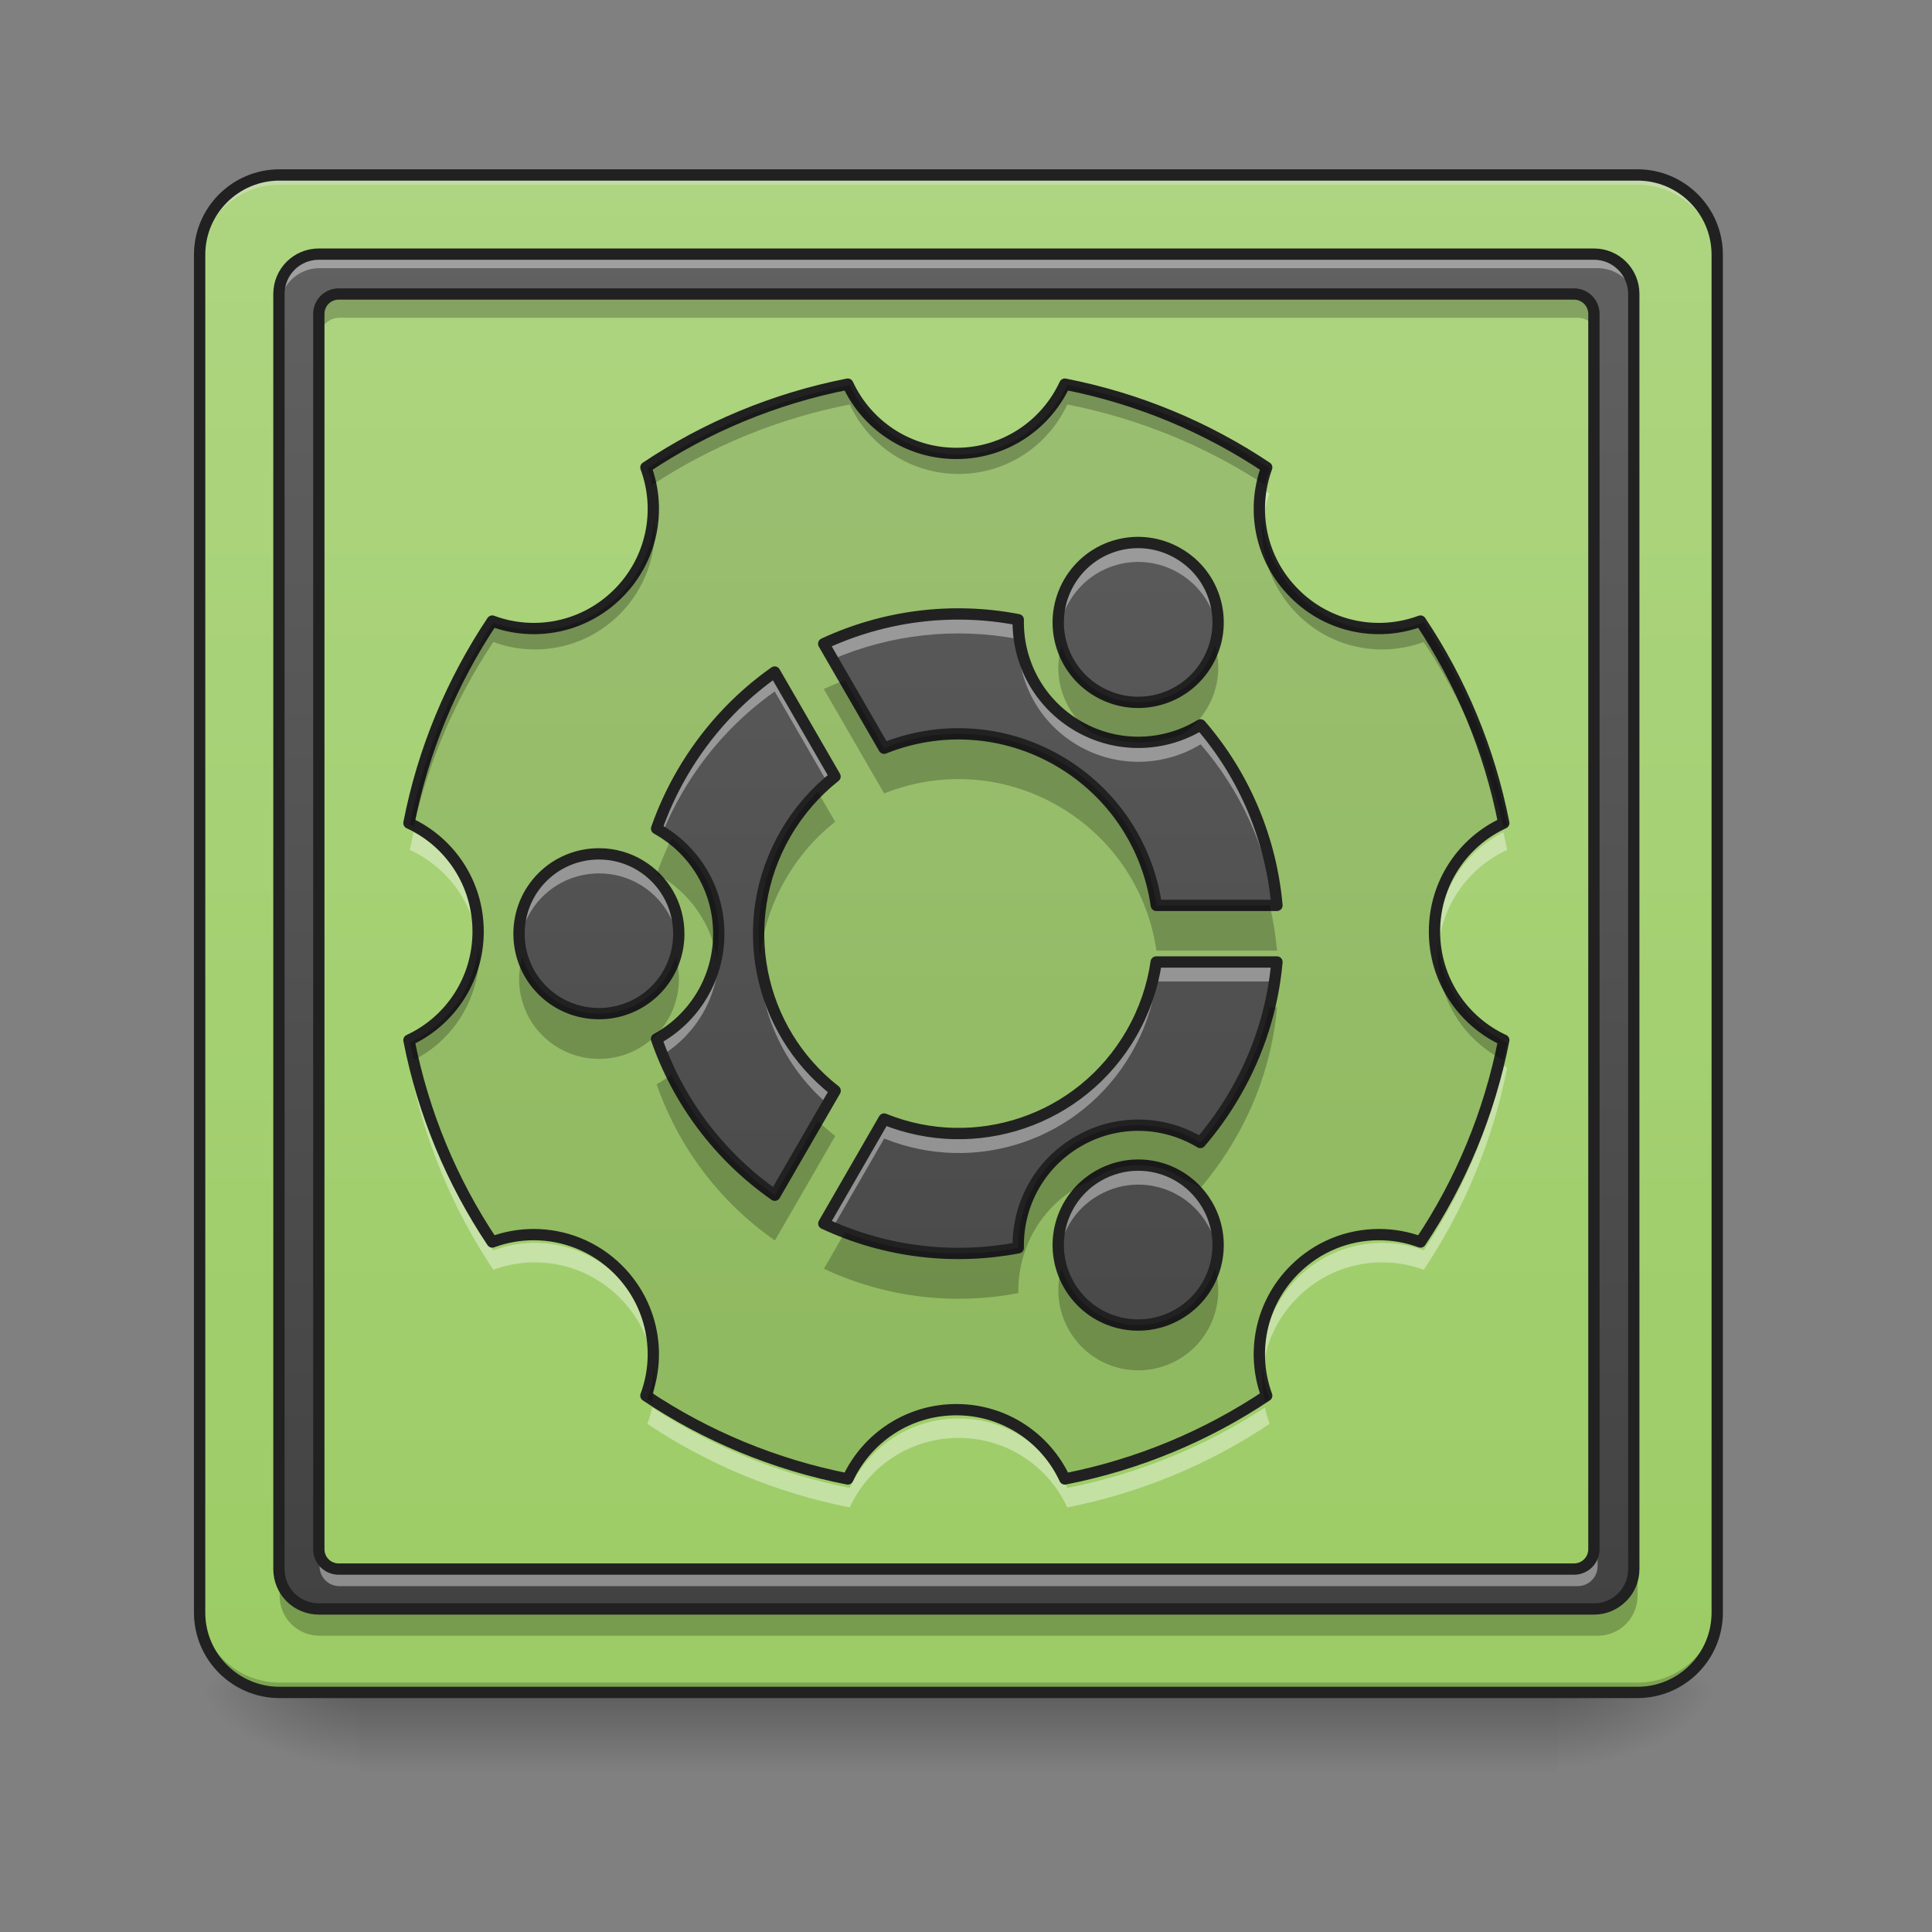<svg height="64" viewBox="0 0 64 64" width="64" xmlns="http://www.w3.org/2000/svg" xmlns:xlink="http://www.w3.org/1999/xlink"><rect x="0" y="0" width="64" height="64" fill="#808080" stroke="none"/><linearGradient id="a" gradientUnits="userSpaceOnUse" x1="31.753" x2="31.753" y1="56.068" y2="58.714"><stop offset="0" stop-opacity=".275"/><stop offset="1" stop-opacity="0"/></linearGradient><linearGradient id="b"><stop offset="0" stop-opacity=".314"/><stop offset=".222" stop-opacity=".275"/><stop offset="1" stop-opacity="0"/></linearGradient><radialGradient id="c" cx="450.909" cy="189.579" gradientTransform="matrix(0 -.156 -.281 -0 104.261 127.191)" gradientUnits="userSpaceOnUse" r="21.167" xlink:href="#b"/><radialGradient id="d" cx="450.909" cy="189.579" gradientTransform="matrix(-0 .156 .281 0 -40.755 -15.055)" gradientUnits="userSpaceOnUse" r="21.167" xlink:href="#b"/><radialGradient id="e" cx="450.909" cy="189.579" gradientTransform="matrix(-0 -.156 .281 -0 -40.755 127.191)" gradientUnits="userSpaceOnUse" r="21.167" xlink:href="#b"/><radialGradient id="f" cx="450.909" cy="189.579" gradientTransform="matrix(0 .156 -.281 0 104.261 -15.055)" gradientUnits="userSpaceOnUse" r="21.167" xlink:href="#b"/><linearGradient id="g" gradientUnits="userSpaceOnUse" x1="21.169" x2="21.169" y1="56.068" y2="5.792"><stop offset="0" stop-color="#9ccc65"/><stop offset="1" stop-color="#aed581"/></linearGradient><linearGradient id="h"><stop offset="0" stop-color="#424242"/><stop offset="1" stop-color="#616161"/></linearGradient><linearGradient id="i" gradientUnits="userSpaceOnUse" x1="22.283" x2="22.283" xlink:href="#h" y1="53.422" y2="8.438"/><linearGradient id="j" gradientUnits="userSpaceOnUse" x1="31.753" x2="31.753" xlink:href="#h" y1="56.068" y2="5.792"/><path d="m11.906 55.871h39.691v2.941h-39.691zm0 0" fill="url(#a)"/><path d="m51.598 56.066h5.293v-2.645h-5.293zm0 0" fill="url(#c)"/><path d="m11.906 56.066h-5.293v2.648h5.293zm0 0" fill="url(#d)"/><path d="m11.906 56.066h-5.293v-2.645h5.293zm0 0" fill="url(#e)"/><path d="m51.598 56.066h5.293v2.648h-5.293zm0 0" fill="url(#f)"/><path d="m9.262 5.793h44.984c1.461 0 2.645 1.184 2.645 2.645v44.984c0 1.461-1.184 2.645-2.645 2.645h-44.984c-1.461 0-2.648-1.184-2.648-2.645v-44.984c0-1.461 1.188-2.645 2.648-2.645zm0 0" fill="url(#g)"/><path d="m28.148 12.754c-2.441.48-4.711 1.434-6.703 2.766.523 1.41.215 3.051-.918 4.184-1.137 1.137-2.777 1.441-4.184.918-1.332 1.996-2.289 4.262-2.766 6.707 1.359.625 2.297 2 2.297 3.602 0 1.602-.938 2.977-2.297 3.605.477 2.441 1.434 4.711 2.766 6.703.441-.164.91-.246 1.375-.246 1.016 0 2.031.387 2.809 1.164 1.133 1.137 1.441 2.777.918 4.184 1.992 1.332 4.262 2.285 6.703 2.766.629-1.359 2.004-2.301 3.605-2.301 1.602 0 2.973.941 3.602 2.301 2.445-.48 4.711-1.434 6.703-2.766-.52-1.406-.215-3.047.922-4.184.777-.777 1.789-1.164 2.805-1.164.469 0 .934.082 1.379.246 1.332-1.992 2.285-4.262 2.766-6.703-1.359-.629-2.301-2.004-2.301-3.605 0-1.602.941-2.977 2.301-3.602-.48-2.445-1.434-4.711-2.766-6.707-1.41.523-3.051.219-4.184-.918-1.137-1.133-1.441-2.773-.922-4.184-1.992-1.332-4.258-2.285-6.703-2.766-.629 1.359-2 2.301-3.602 2.301-1.602 0-2.977-.941-3.605-2.301zm0 0" fill-opacity=".098"/><path d="m9.262 5.793c-1.465 0-2.648 1.18-2.648 2.645v.332c0-1.465 1.184-2.648 2.648-2.648h44.984c1.465 0 2.645 1.184 2.645 2.648v-.332c0-1.465-1.18-2.645-2.645-2.645zm0 0" fill="#e6e6e6" fill-opacity=".392"/><path d="m9.262 56.066c-1.465 0-2.648-1.18-2.648-2.645v-.332c0 1.469 1.184 2.648 2.648 2.648h44.984c1.465 0 2.645-1.18 2.645-2.648v.332c0 1.465-1.18 2.645-2.645 2.645zm0 0" fill-opacity=".196"/><path d="m74.087-168.661h359.841c11.686 0 21.154 9.468 21.154 21.154v359.841c0 11.686-9.468 21.154-21.154 21.154h-359.841c-11.686 0-21.185-9.468-21.185-21.154v-359.841c0-11.686 9.499-21.154 21.185-21.154zm0 0" fill="none" stroke="#212121" stroke-linecap="round" stroke-width="3" transform="matrix(.125 0 0 .125 0 26.878)"/><path d="m10.586 8.438c-.734 0-1.324.59-1.324 1.324v42.336c0 .734.59 1.324 1.324 1.324h42.336c.734 0 1.324-.59 1.324-1.324v-42.336c0-.734-.59-1.324-1.324-1.324zm.66 1.324h41.016c.363 0 .66.293.66.66v41.016c0 .367-.297.66-.66.66h-41.016c-.367 0-.66-.293-.66-.66v-41.016c0-.367.293-.66.66-.66zm0 0" fill="url(#i)"/><path d="m10.586 8.438c-.734 0-1.324.59-1.324 1.324v.445c0-.734.59-1.324 1.324-1.324h42.336c.734 0 1.324.59 1.324 1.324v-.445c0-.734-.59-1.324-1.324-1.324zm0 43v.445c0 .367.293.66.66.66h41.016c.363 0 .66-.293.66-.66v-.445c0 .367-.297.66-.66.66h-41.016c-.367 0-.66-.293-.66-.66zm0 0" fill="#fff" fill-opacity=".392"/><path d="m11.246 9.785c-.367 0-.66.293-.66.66v.742c0-.367.293-.66.66-.66h41.016c.363 0 .66.293.66.66v-.742c0-.367-.297-.66-.66-.66zm-1.984 42.336v.742c0 .734.59 1.324 1.324 1.324h42.336c.734 0 1.324-.59 1.324-1.324v-.742c0 .734-.59 1.324-1.324 1.324h-42.336c-.734 0-1.324-.59-1.324-1.324zm0 0" fill-opacity=".235"/><path d="m320.048 255.094c-22.203 0-40.036 17.833-40.036 40.036v1279.957c0 22.203 17.833 40.036 40.036 40.036h1279.957c22.203 0 40.036-17.833 40.036-40.036v-1279.957c0-22.203-17.833-40.036-40.036-40.036zm19.959 40.036h1240.039c10.983 0 19.959 8.857 19.959 19.959v1240.039c0 11.101-8.976 19.959-19.959 19.959h-1240.039c-11.101 0-19.959-8.857-19.959-19.959v-1240.039c0-11.101 8.857-19.959 19.959-19.959zm0 0" fill="none" stroke="#212121" stroke-linecap="round" stroke-width="11.339" transform="scale(.033)"/><path d="m39.031 18.328c-1.27-.734-2.883-.305-3.617.965-.73 1.27-.301 2.883.969 3.617 1.27.73 2.883.301 3.617-.969.73-1.27.301-2.883-.969-3.613zm-5.297 2.199c-2.199-.426-4.453-.129-6.445.797l2 3.461c1.816-.73 3.938-.645 5.773.414 1.832 1.062 2.969 2.855 3.246 4.793h3.996c-.195-2.188-1.066-4.289-2.531-5.98-1.199.73-2.746.797-4.051.043-1.305-.754-2.02-2.125-1.988-3.527zm-8.07 1.734c-1.219.859-2.277 1.992-3.078 3.375-.34.59-.617 1.195-.832 1.812.023.012.047.023.066.039 1.191.684 1.992 1.965 1.992 3.445 0 1.504-.832 2.809-2.062 3.484.707 2.035 2.043 3.863 3.918 5.176l2-3.461c-2.562-2-3.316-5.613-1.645-8.512.438-.754.996-1.391 1.641-1.898zm16.641 9.605h-4c-.117.812-.387 1.613-.824 2.371-1.672 2.898-5.176 4.051-8.191 2.832l-1.996 3.461c2.074.969 4.324 1.207 6.441.805-.031-1.402.684-2.773 1.988-3.527 1.277-.738 2.789-.688 3.977 0 .023.016.047.027.066.039.426-.496.812-1.039 1.152-1.625.801-1.383 1.254-2.867 1.387-4.355zm-21.09-3.199c-.398-.242-.867-.383-1.371-.383-1.469 0-2.648 1.18-2.648 2.648 0 1.465 1.18 2.645 2.648 2.645 1.465 0 2.645-1.18 2.645-2.645 0-.965-.508-1.801-1.273-2.266zm17.766 10.254c-.781-.43-1.762-.449-2.598.031-1.27.734-1.699 2.348-.969 3.617.734 1.27 2.348 1.699 3.617.969 1.27-.734 1.699-2.348.969-3.617-.254-.438-.609-.773-1.02-1zm0 0" fill="url(#j)"/><path d="m37.648 17.969c-.895.02-1.754.492-2.234 1.324-.301.52-.402 1.098-.336 1.648.043-.344.152-.684.336-1 .734-1.27 2.348-1.703 3.617-.969.75.434 1.207 1.172 1.305 1.969.125-1.023-.355-2.066-1.305-2.613-.438-.254-.914-.367-1.383-.359zm-5.98 2.367c-1.516.012-3.012.352-4.379.988l.297.512c1.918-.82 4.059-1.066 6.148-.664-.031 1.402.684 2.777 1.988 3.531 1.305.75 2.852.684 4.051-.047 1.32 1.527 2.16 3.383 2.453 5.336h.078c-.195-2.188-1.066-4.289-2.531-5.98-1.199.73-2.746.797-4.051.043-1.305-.754-2.02-2.125-1.988-3.527-.688-.133-1.379-.195-2.066-.191zm-6.004 1.926c-1.219.859-2.277 1.992-3.078 3.375-.34.59-.617 1.195-.832 1.812.023.012.047.023.066.039.047.023.09.051.137.078.176-.434.387-.863.629-1.281.801-1.383 1.859-2.52 3.078-3.379l1.75 3.027c.082-.074.164-.145.25-.211zm-5.82 6.023c-1.469 0-2.648 1.18-2.648 2.648 0 .109.008.215.02.32.16-1.312 1.27-2.32 2.629-2.32.504 0 .973.137 1.371.379.68.41 1.156 1.117 1.254 1.941.012-.105.02-.211.02-.32 0-.965-.508-1.801-1.273-2.266-.398-.242-.867-.383-1.371-.383zm5.297 2.969c-.098 1.992.715 3.969 2.273 5.316l.254-.438c-1.547-1.207-2.438-3.008-2.527-4.879zm-1.344 0c-.109 1.371-.906 2.539-2.047 3.164.062.176.129.352.199.527 1.121-.699 1.863-1.945 1.863-3.367 0-.109-.004-.215-.016-.324zm14.508.613c-.117.812-.387 1.613-.824 2.371-1.672 2.898-5.176 4.051-8.191 2.832l-1.996 3.461c.098.043.199.09.297.129l1.699-2.945c3.016 1.219 6.52.066 8.191-2.832.438-.754.707-1.559.824-2.371h3.922c.031-.215.059-.43.078-.645zm-.605 6.73c-.445 0-.898.117-1.316.355-.949.551-1.43 1.594-1.305 2.613.098-.793.555-1.535 1.305-1.965.836-.484 1.816-.461 2.598-.031.41.223.766.562 1.02 1 .184.316.293.656.336 1 .066-.551-.039-1.129-.336-1.648-.254-.438-.609-.773-1.02-1-.391-.215-.832-.324-1.281-.324zm0 0" fill="#fff" fill-opacity=".392"/><path d="m312.22-68.389c-10.155-5.874-23.06-2.437-28.935 7.718-5.843 10.155-2.406 23.06 7.749 28.935 10.155 5.843 23.06 2.406 28.935-7.749 5.843-10.155 2.406-23.06-7.749-28.903zm-42.371 17.592c-17.592-3.406-35.622-1.031-51.558 6.374l15.998 27.685c14.53-5.843 31.497-5.156 46.183 3.312 14.655 8.499 23.748 22.842 25.966 38.34h31.966c-1.562-17.498-8.53-34.309-20.248-47.839-9.593 5.843-21.967 6.374-32.403.344-10.437-6.031-16.155-16.998-15.905-28.216zm-64.556 13.874c-9.749 6.874-18.217 15.936-24.623 26.997-2.718 4.718-4.937 9.562-6.656 14.499.187.094.375.187.531.312 9.53 5.468 15.936 15.717 15.936 27.56 0 12.03-6.656 22.467-16.498 27.872 5.656 16.28 16.342 30.903 31.341 41.402l15.998-27.685c-20.498-15.998-26.529-44.902-13.155-68.087 3.5-6.031 7.968-11.124 13.124-15.186zm133.112 76.836h-31.997c-.937 6.499-3.093 12.905-6.593 18.967-13.374 23.185-41.402 32.403-65.525 22.654l-15.967 27.685c16.592 7.749 34.59 9.655 51.526 6.437-.25-11.218 5.468-22.185 15.905-28.216 10.218-5.906 22.31-5.499 31.809 0 .187.125.375.219.531.312 3.406-3.968 6.499-8.312 9.218-12.999 6.406-11.061 10.03-22.935 11.093-34.84zm-168.703-25.591c-3.187-1.937-6.937-3.062-10.968-3.062-11.749 0-21.185 9.437-21.185 21.185 0 11.718 9.437 21.154 21.185 21.154 11.718 0 21.154-9.437 21.154-21.154 0-7.718-4.062-14.405-10.187-18.123zm142.111 82.023c-6.249-3.437-14.092-3.593-20.779.25-10.155 5.874-13.592 18.779-7.749 28.935 5.874 10.155 18.779 13.592 28.935 7.749 10.155-5.874 13.592-18.779 7.749-28.935-2.031-3.5-4.875-6.187-8.155-7.999zm0 0" fill="none" stroke="#212121" stroke-linecap="round" stroke-linejoin="round" stroke-width="3" transform="matrix(.125 0 0 .125 0 26.878)"/><path d="m28.148 49.934c-2.441-.48-4.711-1.434-6.703-2.766.066-.18.117-.359.16-.543 1.953 1.277 4.164 2.195 6.543 2.664.629-1.359 2.004-2.301 3.605-2.301 1.602 0 2.973.941 3.602 2.301 2.379-.469 4.594-1.387 6.547-2.664.039.184.094.363.156.543-1.992 1.332-4.258 2.285-6.703 2.766-.629-1.359-2-2.301-3.602-2.301-1.602 0-2.977.941-3.605 2.301zm-6.469-4.465c-.074-.906-.457-1.789-1.152-2.484-1.137-1.137-2.777-1.441-4.184-.922-1.332-1.992-2.289-4.258-2.766-6.703.043-.02.082-.039.125-.059.508 2.219 1.414 4.285 2.641 6.117 1.406-.52 3.047-.215 4.184.922.859.859 1.242 2.008 1.152 3.129zm20.148 0c-.094-1.121.293-2.27 1.152-3.129 1.133-1.137 2.773-1.441 4.184-.922 1.223-1.832 2.129-3.898 2.641-6.117.039.02.082.039.125.059-.48 2.445-1.434 4.711-2.766 6.703-1.41-.52-3.051-.215-4.184.922-.695.695-1.078 1.578-1.152 2.484zm-25.965-14.035c-.117-1.461-1.02-2.695-2.285-3.281.039-.195.082-.391.125-.582 1.293.652 2.172 1.988 2.172 3.543 0 .109-.004.215-.012.32zm31.781 0c-.012-.105-.016-.211-.016-.32 0-1.555.883-2.891 2.176-3.543.043.191.086.387.125.582-1.27.586-2.172 1.82-2.285 3.281zm-25.965-14.031c-.031-.359-.105-.715-.234-1.055.055-.035.105-.07.156-.105.086.383.109.773.078 1.16zm20.148 0c-.031-.387-.008-.777.074-1.16.055.035.105.07.156.105-.125.34-.203.695-.23 1.055zm0 0" fill="#fff" fill-opacity=".392"/><path d="m851.021 385.593c-73.812 14.526-142.427 43.342-202.658 83.614 15.825 42.634 6.495 92.235-27.753 126.484-34.367 34.367-83.968 43.579-126.484 27.753-40.272 60.349-69.206 128.846-83.614 202.776 41.098 18.896 69.442 60.467 69.442 108.887 0 48.421-28.344 89.991-69.442 109.005 14.408 73.812 43.342 142.427 83.614 202.658 13.345-4.96 27.517-7.44 41.571-7.44 30.706 0 61.411 11.692 84.913 35.193 34.249 34.367 43.579 83.968 27.753 126.484 60.23 40.272 128.846 69.088 202.658 83.614 19.014-41.098 60.585-69.56 109.005-69.56 48.421 0 89.873 28.462 108.887 69.56 73.93-14.526 142.427-43.342 202.658-83.614-15.707-42.516-6.495-92.117 27.871-126.484 23.502-23.502 54.089-35.193 84.795-35.193 14.172 0 28.226 2.48 41.689 7.44 40.272-60.23 69.088-128.846 83.614-202.658-41.098-19.014-69.56-60.585-69.56-109.005 0-48.421 28.462-89.991 69.56-108.887-14.526-73.93-43.342-142.427-83.614-202.776-42.634 15.825-92.235 6.614-126.484-27.753-34.367-34.249-43.579-83.85-27.871-126.484-60.23-40.272-128.728-69.088-202.658-83.614-19.014 41.098-60.467 69.56-108.887 69.56-48.421 0-89.991-28.462-109.005-69.56zm0 0" fill="none" stroke="#212121" stroke-linecap="round" stroke-linejoin="round" stroke-width="11.339" transform="scale(.033)"/><g fill-opacity=".235"><path d="m28.148 12.754c-2.441.48-4.711 1.434-6.703 2.766.066.18.117.359.16.543 1.953-1.281 4.164-2.199 6.543-2.664.629 1.359 2.004 2.301 3.605 2.301 1.602 0 2.973-.941 3.602-2.301 2.379.465 4.594 1.383 6.547 2.664.039-.184.094-.363.156-.543-1.992-1.332-4.258-2.285-6.703-2.766-.629 1.359-2 2.301-3.602 2.301-1.602 0-2.977-.941-3.605-2.301zm-6.469 4.465c-.074.906-.457 1.789-1.152 2.484-1.137 1.137-2.777 1.441-4.184.918-1.332 1.996-2.289 4.262-2.766 6.707.043.02.082.039.125.059.508-2.219 1.414-4.285 2.641-6.121 1.406.523 3.047.219 4.184-.918.859-.859 1.242-2.008 1.152-3.129zm20.148 0c-.094 1.121.293 2.27 1.152 3.129 1.133 1.137 2.773 1.441 4.184.918 1.223 1.836 2.129 3.902 2.641 6.121.039-.02.082-.039.125-.059-.48-2.445-1.434-4.711-2.766-6.707-1.41.523-3.051.219-4.184-.918-.695-.695-1.078-1.578-1.152-2.484zm-25.965 14.035c-.117 1.461-1.02 2.695-2.285 3.281.039.195.082.391.125.582 1.293-.652 2.172-1.992 2.172-3.543 0-.109-.004-.215-.012-.32zm31.781 0c-.012.105-.016.211-.016.32 0 1.551.883 2.891 2.176 3.543.043-.191.086-.387.125-.582-1.27-.586-2.172-1.82-2.285-3.281zm-25.965 14.031c-.031.359-.105.715-.234 1.055.055.035.105.07.156.105.086-.383.109-.773.078-1.16zm20.148 0c-.031.387-.008.777.074 1.16.055-.035.105-.07.156-.105-.125-.34-.203-.695-.23-1.055zm0 0"/><path d="m40.246 21.367c-.059.195-.141.387-.246.574-.734 1.27-2.348 1.699-3.617.969-.613-.355-1.027-.914-1.215-1.539-.32 1.074.074 2.254 1.02 2.914.996.414 2.086.395 3.035.004.309-.215.574-.5.777-.848.379-.656.445-1.406.246-2.074zm-12.258 1.164c-.238.09-.469.188-.699.293l2 3.461c1.816-.73 3.938-.645 5.773.418 1.832 1.059 2.969 2.852 3.246 4.789h3.996c-.047-.504-.125-1.008-.242-1.5h-3.754c-.277-1.938-1.414-3.73-3.246-4.793-1.836-1.059-3.957-1.145-5.773-.414zm-.898 3.699c-.402.406-.766.871-1.066 1.391-.738 1.281-1.004 2.703-.848 4.062.102-.875.379-1.746.848-2.559.438-.758.996-1.395 1.641-1.902zm-4.84 1.539c-.191.391-.355.781-.496 1.18.023.012.047.027.066.039.984.562 1.703 1.539 1.922 2.695.043-.246.07-.496.07-.75 0-1.293-.613-2.438-1.562-3.164zm.133 3.91c-.324 1.102-1.336 1.898-2.539 1.898-1.207 0-2.219-.797-2.539-1.895-.07.238-.109.488-.109.75 0 1.465 1.18 2.645 2.648 2.645 1.465 0 2.645-1.18 2.645-2.645 0-.262-.039-.516-.105-.754zm19.676 1.688c-.234.977-.609 1.938-1.141 2.855-.34.586-.727 1.129-1.152 1.625-.02-.012-.043-.023-.066-.039-1.188-.688-2.699-.738-3.977 0-1.305.754-2.02 2.125-1.988 3.527-1.883.359-3.867.207-5.746-.512l-.695 1.207c2.074.969 4.324 1.211 6.441.805-.031-1.402.684-2.773 1.988-3.527.152-.086.309-.164.465-.23.062-.043.129-.086.195-.125.836-.48 1.816-.461 2.598-.031.082.047.164.098.242.152.164.066.324.148.477.234.023.016.047.027.066.043.426-.496.812-1.039 1.152-1.629.801-1.383 1.254-2.867 1.387-4.355zm-19.816 2.23c-.156.117-.32.227-.492.32.707 2.035 2.043 3.863 3.918 5.176l2-3.461c-.203-.156-.395-.328-.578-.504l-1.422 2.465c-1.504-1.055-2.66-2.438-3.426-3.996zm12.926 6.395c-.199.672-.133 1.422.246 2.078.734 1.27 2.348 1.699 3.617.969 1.082-.625 1.555-1.895 1.215-3.039-.188.625-.602 1.184-1.215 1.539-1.27.73-2.883.301-3.617-.969-.105-.188-.188-.379-.246-.578zm0 0"/></g></svg>